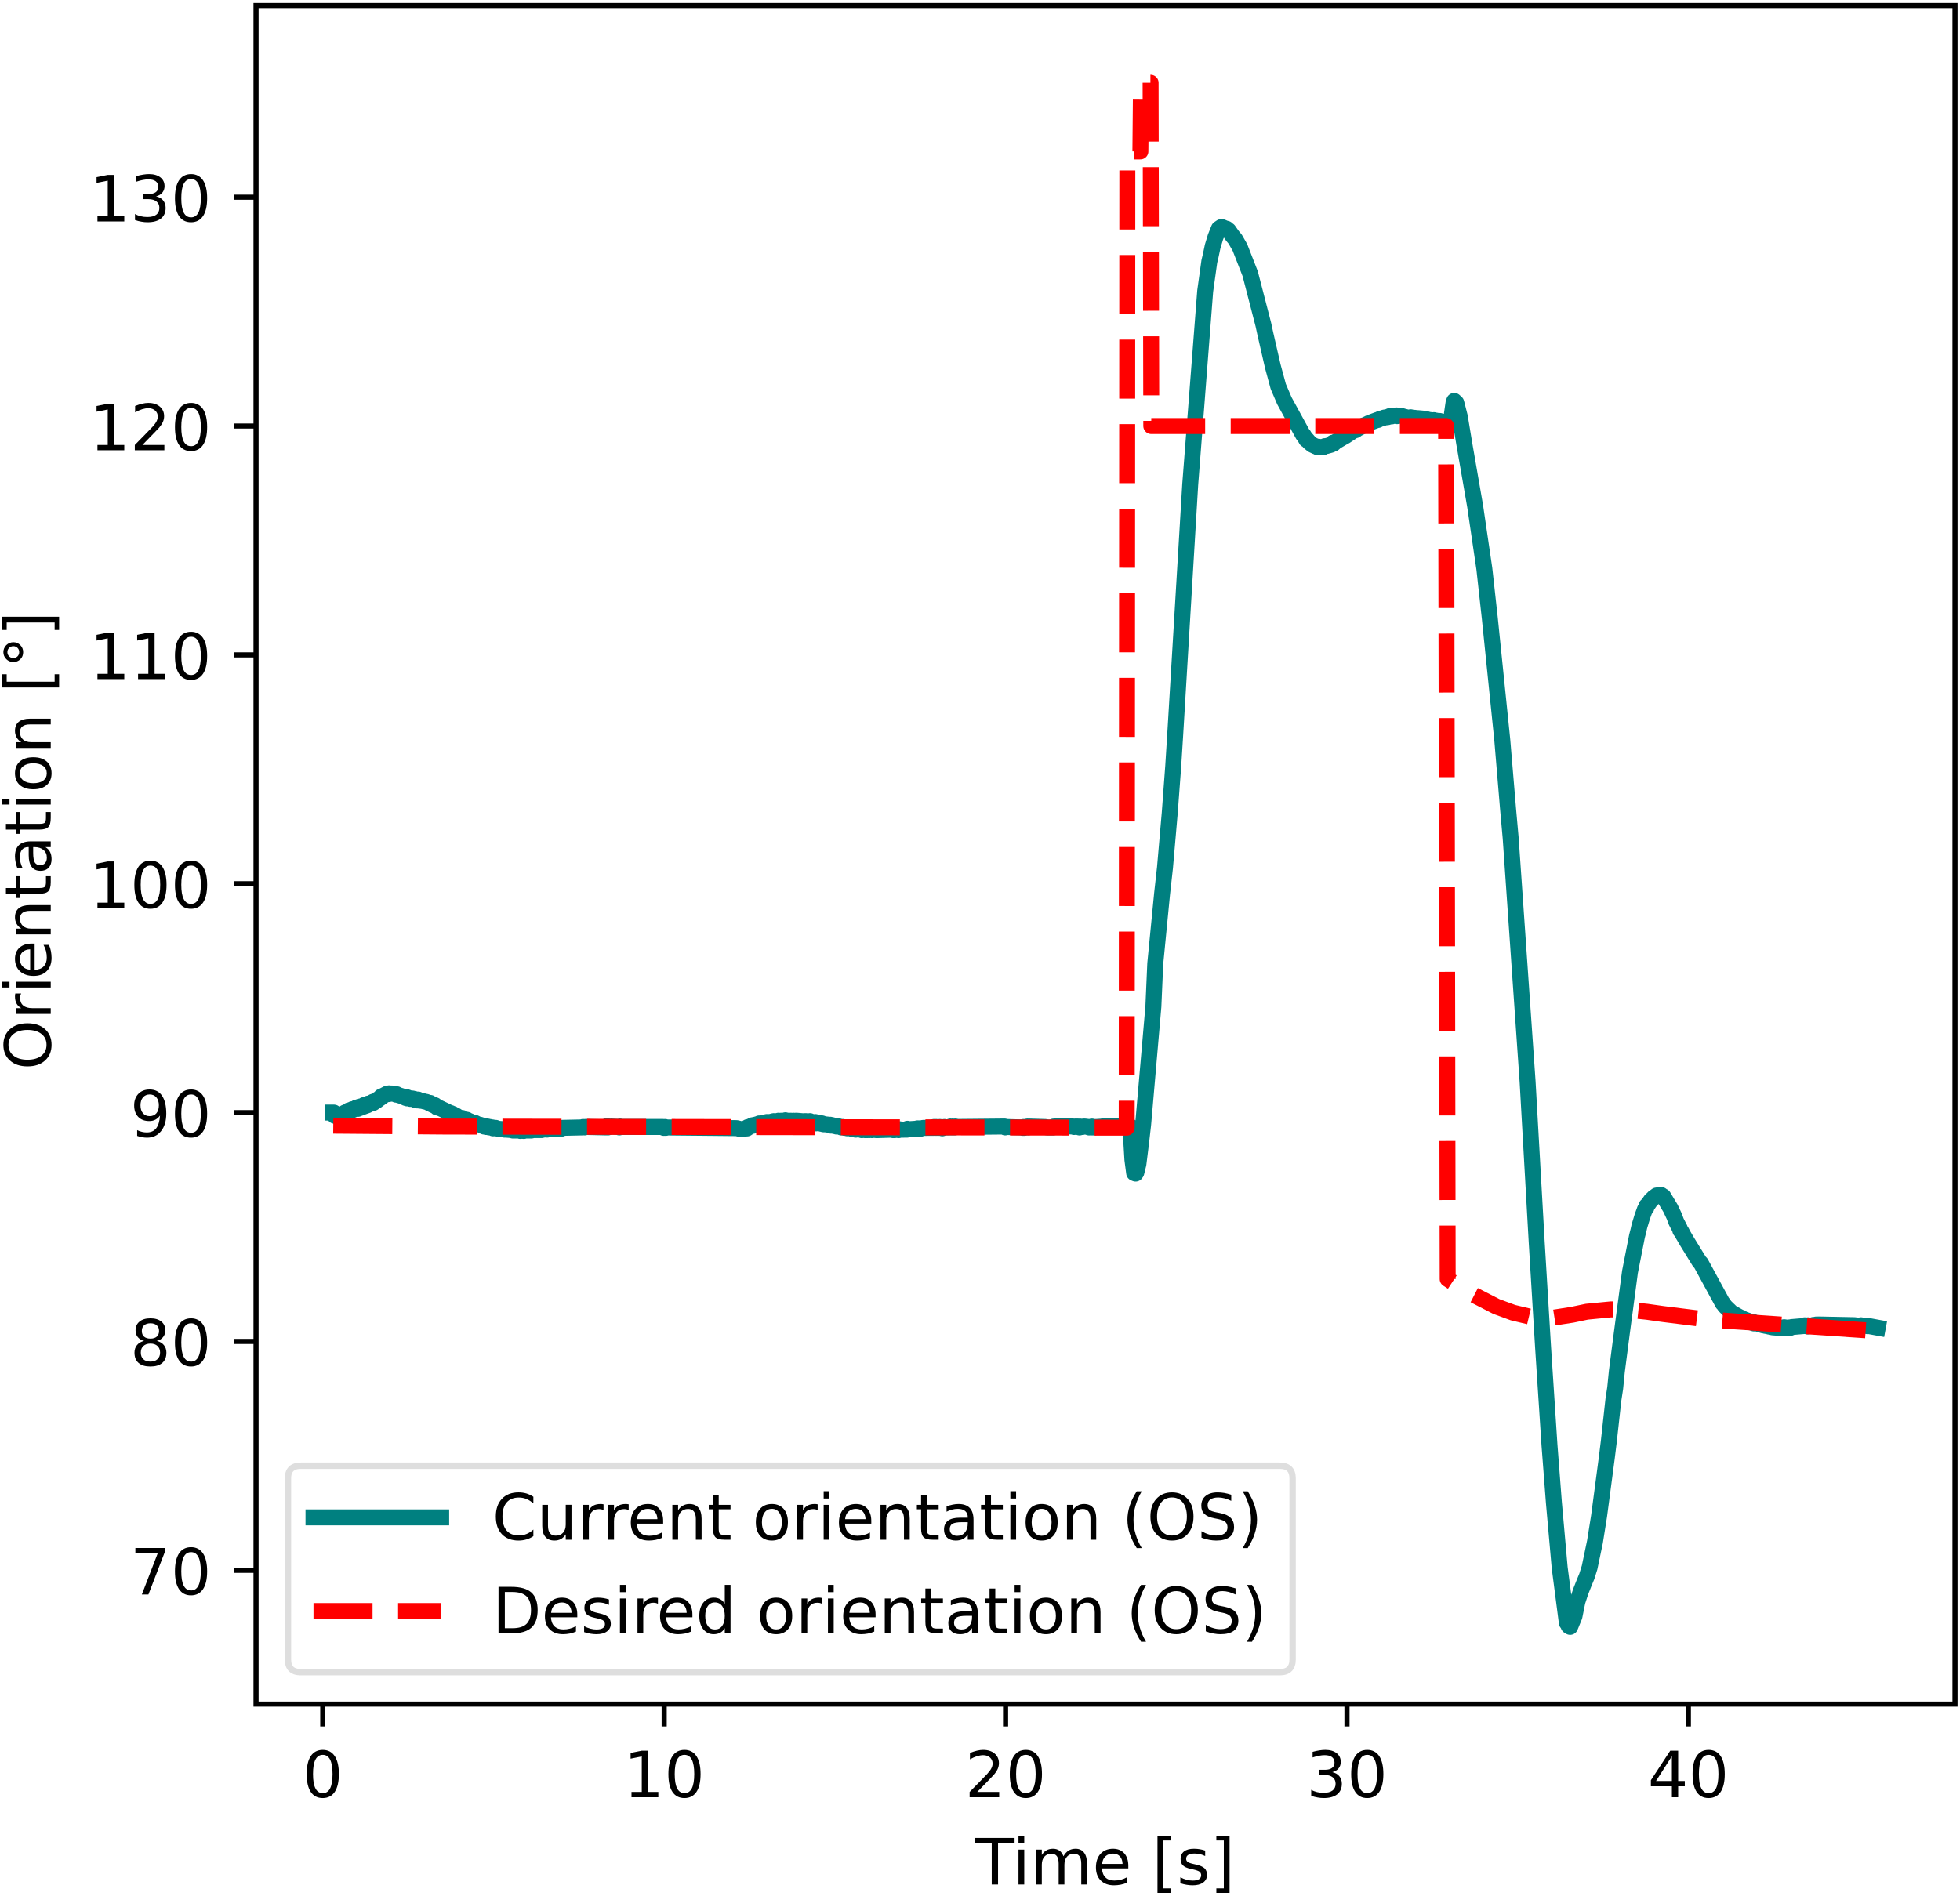 <?xml version="1.0" encoding="UTF-8" standalone="no"?>
<svg
   width="307pt"
   height="396"
   viewBox="0 0 307 297"
   version="1.1"
   id="svg4367"
   sodipodi:docname="Orientation-cropped_new.svg"
   inkscape:version="1.2.2 (732a01da63, 2022-12-09)"
   xmlns:inkscape="http://www.inkscape.org/namespaces/inkscape"
   xmlns:sodipodi="http://sodipodi.sourceforge.net/DTD/sodipodi-0.dtd"
   xmlns:xlink="http://www.w3.org/1999/xlink"
   xmlns="http://www.w3.org/2000/svg"
   xmlns:svg="http://www.w3.org/2000/svg">
  <defs
     id="defs4371" />
  <sodipodi:namedview
     id="namedview4369"
     pagecolor="#ffffff"
     bordercolor="#999999"
     borderopacity="1"
     inkscape:showpageshadow="0"
     inkscape:pageopacity="0"
     inkscape:pagecheckerboard="0"
     inkscape:deskcolor="#d1d1d1"
     inkscape:document-units="pt"
     showgrid="false"
     inkscape:zoom="11.414141"
     inkscape:cx="32.941593"
     inkscape:cy="212.63097"
     inkscape:window-width="1366"
     inkscape:window-height="745"
     inkscape:window-x="-8"
     inkscape:window-y="-8"
     inkscape:window-maximized="1"
     inkscape:current-layer="g4365" />
  <clipPath
     id="a">
    <path
       transform="matrix(1 0 0 -1 -63 305)"
       d="M0 0h460.8v345.6H0z"
       id="path4025" />
  </clipPath>
  <g
     clip-path="url(#a)"
     id="g4365">
    <path
       d="M-63 305h460.8V-40.6H-63z"
       fill="#fff"
       id="path4028" />
    <path
       d="M40.104 266.984h266.112V.872H40.104z"
       fill="#fff"
       id="path4030" />
    <path
       stroke-width=".8"
       stroke-linejoin="round"
       fill="none"
       stroke="#000"
       d="M50.558 266.984v3.5"
       id="path4032" />
    <symbol
       id="b">
      <path
         transform="matrix(.001 0 0 .001 -.066 .013)"
         d="M318 664c-51 0-89-25-115-75s-38-125-38-225 12-175 38-225 64-75 115-75 89 25 115 75c25 50 38 125 38 225s-13 175-38 225c-26 50-64 75-115 75zm0 78c81 0 143-33 187-97 43-65 65-159 65-281 0-123-22-217-65-281-44-64-106-96-188-96S173 19 130 83 66 241 66 364c0 122 21 216 64 281 43 64 106 97 188 97z"
         id="path4034" />
    </symbol>
    <use
       xlink:href="#b"
       transform="matrix(10 0 0 -10 48.039 281.708)"
       id="use4037" />
    <path
       stroke-width=".8"
       stroke-linejoin="round"
       fill="none"
       stroke="#000"
       d="M104.032 266.984v3.5"
       id="path4039" />
    <symbol
       id="c">
      <path
         transform="translate(-.11) scale(.001)"
         d="M124 83h161v556l-175-35v90l174 35h99V83h161V0H124v83z"
         id="path4041" />
    </symbol>
    <use
       xlink:href="#c"
       transform="matrix(10 0 0 -10 98.773 281.578)"
       id="use4044" />
    <use
       xlink:href="#b"
       transform="matrix(10 0 0 -10 104.693 281.708)"
       id="use4046" />
    <path
       stroke-width=".8"
       stroke-linejoin="round"
       fill="none"
       stroke="#000"
       d="M157.506 266.984v3.5"
       id="path4048" />
    <symbol
       id="d">
      <path
         transform="translate(-.073) scale(.001)"
         d="M192 83h344V0H73v83c37 38 88 90 153 156 64 65 105 107 122 126 32 35 54 65 66 90 12 24 19 49 19 73 0 38-14 70-41 94s-62 37-106 37c-31 0-64-6-98-16-34-11-71-27-110-49v100c40 16 77 28 111 36s66 12 95 12c75 0 135-19 180-57s68-88 68-151c0-30-6-59-17-85-11-27-31-59-61-95-8-10-34-37-78-82S271 164 192 83z"
         id="path4050" />
    </symbol>
    <use
       xlink:href="#d"
       transform="matrix(10 0 0 -10 151.876 281.578)"
       id="use4053" />
    <use
       xlink:href="#b"
       transform="matrix(10 0 0 -10 158.166 281.708)"
       id="use4055" />
    <path
       stroke-width=".8"
       stroke-linejoin="round"
       fill="none"
       stroke="#000"
       d="M210.98 266.984v3.5"
       id="path4057" />
    <symbol
       id="e">
      <path
         transform="matrix(.001 0 0 .001 -.076 .013)"
         d="M406 393c47-10 84-31 110-63s40-72 40-118c0-72-25-128-74-167-50-39-120-58-211-58-31 0-63 3-95 9-32 5-66 14-100 26v95c27-16 57-28 90-36 32-8 66-12 102-12 62 0 109 12 141 36s49 60 49 107c0 42-15 76-45 100s-72 37-126 37h-85v81h89c48 0 85 9 111 29 26 19 39 47 39 84s-14 66-40 86c-27 20-65 30-114 30-27 0-56-3-87-9s-65-15-102-27v88c37 10 72 18 105 23 32 5 63 8 93 8 74 0 133-17 177-51s66-80 66-138c0-40-12-74-35-102s-56-48-98-58z"
         id="path4059" />
    </symbol>
    <use
       xlink:href="#e"
       transform="matrix(10 0 0 -10 205.38 281.708)"
       id="use4062" />
    <use
       xlink:href="#b"
       transform="matrix(10 0 0 -10 211.64 281.708)"
       id="use4064" />
    <path
       stroke-width=".8"
       stroke-linejoin="round"
       fill="none"
       stroke="#000"
       d="M264.453 266.984v3.5"
       id="path4066" />
    <symbol
       id="f">
      <path
         transform="translate(-.049) scale(.001)"
         d="M378 643 129 254h249v389zm-26 86h124V254h104v-82H476V0h-98v172H49v95l303 462z"
         id="path4068" />
    </symbol>
    <use
       xlink:href="#f"
       transform="matrix(10 0 0 -10 258.583 281.578)"
       id="use4071" />
    <use
       xlink:href="#b"
       transform="matrix(10 0 0 -10 265.113 281.708)"
       id="use4073" />
    <symbol
       id="g">
      <path
         transform="translate(.002) scale(.001)"
         d="M-2 729h616v-83H355V0h-99v646H-2v83z"
         id="path4075" />
    </symbol>
    <symbol
       id="h">
      <path
         transform="translate(-.094) scale(.001)"
         d="M94 547h90V0H94v547zm0 213h90V646H94v114z"
         id="path4078" />
    </symbol>
    <symbol
       id="i">
      <path
         transform="translate(-.091) scale(.001)"
         d="M520 442c22 40 49 69 80 89 31 19 68 29 111 29 56 0 100-20 131-60s47-97 47-170V0h-90v327c0 52-10 91-28 117-19 25-47 38-85 38-47 0-84-16-111-47s-40-73-40-126V0h-90v327c0 52-10 91-28 117-19 25-48 38-86 38-46 0-83-16-110-47s-40-73-40-126V0H91v547h90v-85c20 33 45 58 74 74 28 16 62 24 102 24s73-10 101-30 48-50 62-88z"
         id="path4081" />
    </symbol>
    <symbol
       id="j">
      <path
         transform="matrix(.001 0 0 .001 -.055 .013)"
         d="M562 296v-44H149c4-62 22-110 56-142 33-32 79-48 139-48 34 0 68 4 100 12s65 21 97 39V28c-32-14-65-25-99-31s-69-10-103-10c-88 0-157 25-208 75S55 181 55 268c0 89 24 160 72 213 48 52 114 79 196 79 74 0 132-24 175-71 42-48 64-112 64-193zm-90 26c-1 49-15 88-41 118-27 29-63 44-107 44-50 0-90-15-120-43s-48-68-52-119h320z"
         id="path4084" />
    </symbol>
    <symbol
       id="l">
      <path
         transform="matrix(.001 0 0 .001 -.086 .131)"
         d="M86 760h207v-70H176V-61h117v-70H86v891z"
         id="path4087" />
    </symbol>
    <symbol
       id="m">
      <path
         transform="matrix(.001 0 0 .001 -.054 .013)"
         d="M443 531v-85c-26 12-52 22-79 29-28 6-56 10-85 10-45 0-79-7-101-21s-33-34-33-61c0-21 8-37 24-49s48-24 96-34l31-7c64-14 109-34 136-58 26-25 40-60 40-104 0-51-20-91-60-120-40-30-96-44-166-44-30 0-60 3-92 8S89 8 54 20v93c33-18 66-31 98-39 32-9 64-13 96-13 42 0 75 7 98 21 22 14 34 35 34 62 0 24-9 43-25 56s-52 26-108 38l-31 7c-56 12-97 30-121 54-25 24-37 57-37 100 0 51 18 91 54 119s88 42 156 42c33 0 64-3 94-8 29-5 56-12 81-21z"
         id="path4090" />
    </symbol>
    <symbol
       id="n">
      <path
         transform="matrix(.001 0 0 .001 -.097 .131)"
         d="M304 760v-891H97v70h117v751H97v70h207z"
         id="path4093" />
    </symbol>
    <use
       xlink:href="#g"
       transform="matrix(10 0 0 -10 152.757 295.25)"
       id="use4096" />
    <use
       xlink:href="#h"
       transform="matrix(10 0 0 -10 159.53 295.25)"
       id="use4098" />
    <use
       xlink:href="#i"
       transform="matrix(10 0 0 -10 162.28 295.25)"
       id="use4100" />
    <use
       xlink:href="#j"
       transform="matrix(10 0 0 -10 171.66 295.38)"
       id="use4102" />
    <use
       xlink:href="#k"
       transform="matrix(10 0 0 -10 177.26 295.25)"
       id="use4104" />
    <use
       xlink:href="#l"
       transform="matrix(10 0 0 -10 181.3 296.56)"
       id="use4106" />
    <use
       xlink:href="#m"
       transform="matrix(10 0 0 -10 184.88 295.38)"
       id="use4108" />
    <use
       xlink:href="#n"
       transform="matrix(10 0 0 -10 190.52 296.56)"
       id="use4110" />
    <path
       stroke-width=".8"
       stroke-linejoin="round"
       fill="none"
       stroke="#000"
       d="M40.104 246.024h-3.5"
       id="path4112" />
    <symbol
       id="o">
      <path
         transform="translate(-.082) scale(.001)"
         d="M82 729h469v-42L286 0H183l249 646H82v83z"
         id="path4114" />
    </symbol>
    <use
       xlink:href="#o"
       transform="matrix(10 0 0 -10 21.205 249.82)"
       id="use4117" />
    <use
       xlink:href="#b"
       transform="matrix(10 0 0 -10 27.405 249.95)"
       id="use4119" />
    <path
       stroke-width=".8"
       stroke-linejoin="round"
       fill="none"
       stroke="#000"
       d="M40.104 210.169h-3.5"
       id="path4121" />
    <symbol
       id="p">
      <path
         transform="matrix(.001 0 0 .001 -.068 .013)"
         d="M318 346c-47 0-84-13-111-38s-40-59-40-103 13-79 40-104 64-37 111-37c46 0 83 12 110 38 27 25 41 59 41 103s-14 78-40 103c-27 25-64 38-111 38zm-99 42c-42 10-75 30-99 59s-35 64-35 106c0 58 20 104 62 138 41 34 98 51 171 51 72 0 129-17 171-51 41-34 62-80 62-138 0-42-12-77-36-106s-56-49-98-59c47-11 84-33 111-65 26-32 40-72 40-118 0-71-22-125-65-162-44-38-106-56-186-56S175 5 132 43c-43 37-64 91-64 162 0 46 13 86 40 118 26 32 63 54 111 65zm-36 156c0-38 11-68 35-89s57-31 100-31c42 0 75 10 99 31s36 51 36 89-12 67-36 88-57 32-99 32c-43 0-76-11-100-32s-35-50-35-88z"
         id="path4123" />
    </symbol>
    <use
       xlink:href="#p"
       transform="matrix(10 0 0 -10 21.065 214.096)"
       id="use4126" />
    <use
       xlink:href="#b"
       transform="matrix(10 0 0 -10 27.405 214.096)"
       id="use4128" />
    <path
       stroke-width=".8"
       stroke-linejoin="round"
       fill="none"
       stroke="#000"
       d="M40.104 174.314h-3.5"
       id="path4130" />
    <symbol
       id="q">
      <path
         transform="matrix(.001 0 0 .001 -.063 .013)"
         d="M110 15v90c24-12 49-21 75-27 25-6 50-9 75-9 64 0 114 21 148 65s54 110 60 200c-20-28-44-50-72-65-29-15-61-22-96-22-74 0-132 22-174 66S63 417 63 494c0 74 22 134 66 180 44 45 103 68 177 68 84 0 149-33 193-97 44-65 67-159 67-281 0-116-28-207-82-275C429 21 356-13 264-13c-25 0-50 3-75 7-26 4-52 11-79 21zm196 309c44 0 79 15 105 45s39 72 39 125c0 52-13 94-39 124s-61 46-105 46-79-16-105-46-39-72-39-124c0-53 13-95 39-125s61-45 105-45z"
         id="path4132" />
    </symbol>
    <use
       xlink:href="#q"
       transform="matrix(10 0 0 -10 21.015 178.241)"
       id="use4135" />
    <use
       xlink:href="#b"
       transform="matrix(10 0 0 -10 27.405 178.241)"
       id="use4137" />
    <path
       stroke-width=".8"
       stroke-linejoin="round"
       fill="none"
       stroke="#000"
       d="M40.104 138.46h-3.5"
       id="path4139" />
    <use
       xlink:href="#c"
       transform="matrix(10 0 0 -10 15.126 142.256)"
       id="use4141" />
    <use
       xlink:href="#b"
       transform="matrix(10 0 0 -10 21.046 142.386)"
       id="use4143" />
    <use
       xlink:href="#b"
       transform="matrix(10 0 0 -10 27.406 142.386)"
       id="use4145" />
    <path
       stroke-width=".8"
       stroke-linejoin="round"
       fill="none"
       stroke="#000"
       d="M40.104 102.605h-3.5"
       id="path4147" />
    <use
       xlink:href="#c"
       transform="matrix(10 0 0 -10 15.126 106.402)"
       id="use4149" />
    <use
       xlink:href="#c"
       transform="matrix(10 0 0 -10 21.486 106.402)"
       id="use4151" />
    <use
       xlink:href="#b"
       transform="matrix(10 0 0 -10 27.406 106.532)"
       id="use4153" />
    <path
       stroke-width=".8"
       stroke-linejoin="round"
       fill="none"
       stroke="#000"
       d="M40.104 66.75h-3.5"
       id="path4155" />
    <use
       xlink:href="#c"
       transform="matrix(10 0 0 -10 15.126 70.547)"
       id="use4157" />
    <use
       xlink:href="#d"
       transform="matrix(10 0 0 -10 21.116 70.547)"
       id="use4159" />
    <use
       xlink:href="#b"
       transform="matrix(10 0 0 -10 27.406 70.677)"
       id="use4161" />
    <path
       stroke-width=".8"
       stroke-linejoin="round"
       fill="none"
       stroke="#000"
       d="M40.104 30.895h-3.5"
       id="path4163" />
    <use
       xlink:href="#c"
       transform="matrix(10 0 0 -10 15.126 34.692)"
       id="use4165" />
    <use
       xlink:href="#e"
       transform="matrix(10 0 0 -10 21.146 34.822)"
       id="use4167" />
    <use
       xlink:href="#b"
       transform="matrix(10 0 0 -10 27.406 34.822)"
       id="use4169" />
    <symbol
       id="r">
      <path
         transform="matrix(.001 0 0 .001 -.056 .013)"
         d="M394 662c-72 0-129-27-171-80-42-54-63-126-63-218s21-165 63-218c42-54 99-80 171-80 71 0 128 26 170 80 42 53 63 126 63 218s-21 164-63 218c-42 53-99 80-170 80zm0 80c102 0 183-35 245-103 61-68 92-160 92-275 0-116-31-207-92-275C577 21 496-13 394-13 291-13 209 21 148 89c-62 68-92 159-92 275 0 115 30 207 92 275 61 68 143 103 246 103z"
         id="path4171" />
    </symbol>
    <symbol
       id="s">
      <path
         transform="translate(-.091) scale(.001)"
         d="M411 463c-10 6-21 10-33 13-12 2-25 4-39 4-51 0-90-17-117-50-28-33-41-80-41-142V0H91v547h90v-85c18 33 43 58 73 74s67 24 111 24c6 0 13-1 21-1 7-1 15-2 25-4v-92z"
         id="path4174" />
    </symbol>
    <symbol
       id="t">
      <path
         transform="translate(-.027) scale(.001)"
         d="M183 702V547h185v-70H183V180c0-45 6-74 18-86 12-13 37-19 75-19h92V0h-92c-70 0-118 13-144 39s-39 73-39 141v297H27v70h66v155h90z"
         id="path4177" />
    </symbol>
    <symbol
       id="u">
      <path
         transform="translate(-.091) scale(.001)"
         d="M549 330V0h-90v327c0 52-11 90-31 116s-50 39-90 39c-49 0-87-16-115-47s-42-73-42-126V0H91v547h90v-85c21 32 46 57 76 73 29 16 63 25 101 25 62 0 110-20 142-59s49-96 49-171z"
         id="path4180" />
    </symbol>
    <symbol
       id="v">
      <path
         transform="matrix(.001 0 0 .001 -.06 .013)"
         d="M343 275c-73 0-123-9-151-25-28-17-42-45-42-85 0-32 10-58 31-76 21-19 50-28 86-28 50 0 90 17 120 53 30 35 45 82 45 141v20h-89zm179 37V0h-90v83c-21-34-47-58-77-73s-68-23-112-23c-56 0-101 15-134 46s-49 73-49 126c0 61 20 107 62 139 41 31 102 47 184 47h126v9c0 41-14 73-41 96-27 22-65 34-114 34-32 0-62-4-92-12s-58-19-85-33v83c32 12 64 22 95 28s61 10 91 10c79 0 138-21 177-62s59-103 59-186z"
         id="path4183" />
    </symbol>
    <symbol
       id="w">
      <path
         transform="matrix(.001 0 0 .001 -.055 .013)"
         d="M306 484c-48 0-86-19-114-57s-42-89-42-154c0-66 13-117 41-155s66-56 115-56c48 0 86 18 114 56s42 89 42 155c0 64-14 116-42 154s-66 57-114 57zm0 76c78 0 139-26 184-76 44-51 67-121 67-211s-23-160-67-210c-45-51-106-76-184-76-79 0-141 25-185 76-44 50-66 120-66 210s22 160 66 211c44 50 106 76 185 76z"
         id="path4186" />
    </symbol>
    <symbol
       id="x">
      <path
         transform="matrix(.001 0 0 .001 -.095 -.432)"
         d="M250 679c-26 0-48-9-66-27s-27-40-27-66 9-48 27-66 40-26 66-26 48 8 66 26 27 40 27 66-9 48-27 66-40 27-66 27zm0 63c20 0 40-4 60-12 19-8 36-20 50-34 14-15 25-32 33-50 8-19 12-39 12-60 0-44-16-80-46-110s-67-44-110-44c-44 0-81 14-110 44-30 29-44 66-44 110 0 43 15 80 45 110s66 46 110 46z"
         id="path4189" />
    </symbol>
    <use
       xlink:href="#r"
       transform="matrix(0,-10,-10,0,8.078,167.071)"
       id="use4192" />
    <use
       xlink:href="#s"
       transform="matrix(0,-10,-10,0,7.948,158.851)"
       id="use4194" />
    <use
       xlink:href="#h"
       transform="matrix(0,-10,-10,0,7.948,154.711)"
       id="use4196" />
    <use
       xlink:href="#j"
       transform="matrix(0 -10 -10 0 8.078 152.901)"
       id="use4200" />
    <use
       xlink:href="#u"
       transform="matrix(0 -10 -10 0 7.948 146.391)"
       id="use4202" />
    <use
       xlink:href="#t"
       transform="matrix(0 -10 -10 0 7.948 140.691)"
       id="use4204" />
    <use
       xlink:href="#v"
       transform="matrix(0 -10 -10 0 8.078 136.441)"
       id="use4206" />
    <use
       xlink:href="#t"
       transform="matrix(0 -10 -10 0 7.948 130.641)"
       id="use4208" />
    <use
       xlink:href="#h"
       transform="matrix(0 -10 -10 0 7.948 126.051)"
       id="use4210" />
    <use
       xlink:href="#w"
       transform="matrix(0 -10 -10 0 8.078 123.661)"
       id="use4212" />
    <use
       xlink:href="#u"
       transform="matrix(0 -10 -10 0 7.948 117.181)"
       id="use4214" />
    <use
       xlink:href="#k"
       transform="matrix(0 -10 -10 0 7.948 111.751)"
       id="use4216" />
    <use
       xlink:href="#l"
       transform="matrix(0 -10 -10 0 9.258 107.711)"
       id="use4218" />
    <use
       xlink:href="#x"
       transform="matrix(0 -10 -10 0 3.628 103.721)"
       id="use4220" />
    <use
       xlink:href="#n"
       transform="matrix(0 -10 -10 0 9.258 98.701)"
       id="use4222" />
    <clipPath
       id="y">
      <path
         transform="matrix(1 0 0 -1 -63 305)"
         d="M103.104 38.016h266.112v266.112H103.104z"
         id="path4224" />
    </clipPath>
    <g
       clip-path="url(#y)"
       id="g4229">
      <path
         stroke-width="2.5"
         stroke-linecap="square"
         stroke-linejoin="round"
         fill="none"
         stroke="teal"
         d="M52.2 174.31h.107l.107.496.22-.279.315.523.107-.21.112.147.203-.364.112.293.204-.322.155.268.181-.552.113.255.31-.375.112.12.102-.346.198.123.133-.215.091.114.102-.208.112.112.107-.098.337-.082.107-.191.214.209.09-.284.102.199.107-.279.15.195.182-.174.123-.086.101.098.102-.266.102.187.101-.173.118.096.107-.172.112.096.107-.257.198.1.208-.157.23-.071.113-.162.08.176.117-.245.107.092.107-.16.252-.066.17-.229.23-.071.199-.295.128.09.187-.223.647-.34.118.085.203-.139.118.085.267-.061.588.113.112.081.118-.07.305.163.326.087.198.08.47.087.06.151.117-.146.118.225.096-.146.433.231.123-.072.096.076.107-.071.22.077.112.002.075.148.107-.071.262.15.107-.145.064.147.657.082.246.075.385.076.439.22.102-.071.331.29.096-.071.22.216.117-.071.316.36.08-.071 1.524.718.085.214.209-.071.118.142.107-.071.219.214.128-.072.193.214.353.07.176.143.647.283.107-.072.225.213h.214l.09.212.214-.142.113.212.107-.07.106.212.107-.143.22.142.224.07.3.212.096-.142.246.14.203.07.305.07.438.14h.123l.075.141.246-.07.086.14.23-.071.251.14.112-.07.268.07.112-.001.102.141.219-.071.096.07.112-.07.364.14.808.068.208.07h.23l.957.069.118.07.262-.07.064.07.112-.07.102.07.305-.072.112.071.118-.07.09.14.214-.141.14.07.117-.07.064.141.113-.141.23.07H83l.128-.142.08.142.321-.071 1.284.001.224-.14.112.07.214-.141.305.14.112-.07h1.059l.129-.14.213.072h.744l.214-.14 3.106-.069.091-.07.236.07.101-.07h.225l3.085.071.107-.21.134.212.075-.14.208.07.22-.071 1.187.069.09.07.118-.14.22.07h6.513l.117.142.198-.141.102.141.25-.068 10.877.108.321.084.31.084.54-.053.241-.067.187.003.123-.214.091.073.642-.359.118.07.23-.142.096.07.224-.143.29-.073.111-.071.123.141.476-.214.23.07.059-.142.091.07h.096l.107-.142.112.071.107-.071.107.07.214-.07.535-.14.118.07.31-.07.117.071.214-.14.305.071.123-.07.102.07.214-.07.224.07.112-.141.097.213.438-.142.209.07.09-.07.22.07.208-.072.102.071.332-.072.844.069.107.07.332-.071.16.141.07-.141.3.141h.224l.112-.14.107.21.08-.07.23.071.417-.07.113.212.112-.141.428.142.112-.07.214.141.08-.07.23.141h.225l.684.07.059.07.09-.07.119.14.224-.07.326.14h.204l.112.07.203-.07.24.07.188.07.112.07.225-.071.304.141.15-.07.278.14.113-.07.224.07h.182l.118.07.326-.071.112.07.112-.07.118.211.075-.07.765.073.117.07.086-.142.438.142.113-.07.192.07.209-.071.112.07.23-.07.208.069.327-.07.304.07h.23l2.257-.07.096-.07.091.14.107-.14.112.141.316-.07.342.07.09-.14.327.07.861-.002.096-.139.22.07 1.058-.068.337-.072.096.072.241-.07.075.071.433-.14 1.604-.003.102-.141.22.14.106-.14.102.14.101-.07.24.071.145-.141.07.142.085-.071h.107l.113.141.112-.14.101.07.118-.142.203.071h.637l.096-.141.246.139.112-.14.15.14.059-.07.107.07.101-.142.321.07 7.385-.07.107.141.085-.07 2.572.074.118.07.091-.14.123.14.112-.142.086.071h.128l.177-.141.07.14.17-.14 2.567.076.32.07.872-.002.107-.141.091.07.433-.142.236.07.315-.07 2.01.069.102.07.204-.07.55.004.097.14.107-.14.331.07.203-.072h.209l.561.07.091.072.102-.07.214.073.123-.143.123.142.09-.072.097.07.112-.068.214.001 1.075-.072.16-.071.209-.001 1.561-.004.102.143.224-.142 1.172-.002.117.14.198-.07h.583l.31 5.163.278 2.124.225.091.112-.162.326-1.323.407-3.275.336-2.925 1.605-18.49.294-6.718 1.07-10.959.454-4.085.743-8.55.546-7.324.304-4.827 2.358-39.316 2.348-30.324.647-4.638.22-.922.304-1.44.439-1.449.529-1.32.364-.246.085.114.08-.1.567.248h.123l.075.157.22.086.636.903.4.473.755 1.321 1.604 4.107 2.059 7.964.304 1.404 1.171 5.109.861 3.185.963 2.253 2.909 5.312.096.05.209.382.107.07.09.261h.123l.353.41.487.403.599.282.22.062.069.07.107-.109.187.07.476.024.288-.187h.198l.792-.22.283-.32.118.14.315-.29 1.305-.767.198-.099.203-.132 1.273-.85.128.042.32-.231 1.086-.569h.129l.16-.112.433-.218 1.294-.484.097.007.219-.126.203-.098.23-.006.22-.113.202-.049.45-.048.31-.168.09.07.113-.098.118.077.101-.126.214.022.423-.05.09.12.22-.05.444-.005.23.076 1.15.294.095-.147.123.168.214-.07.097.077.219-.083.224.091.182-.049.797.07.278.14.246-.077.08.161.129-.097.31.132.09-.042.118.07.198-.028.134.07.192-.083.129.126.213-.056.466.105.101-.049.182.105.23.007.503.183.096-.056.454.168.23.036.487-3.316.102-.267.32.295.551 2.16.711 4.292 1.696 9.758 1.438 9.79.856 7.744 1.951 19.054.92 10.963.396 4.42 2.652 38.174 1.433 25.249.995 16.418 1 15.283.69 8.984.909 10.218 1.123 8.644.096.082.182.409.235.141.674-1.642.465-2.312.508-1.561.535-1.351.433-1.052.433-1.38.84-4.01.646-4.054 1.198-9.043.332-2.69.716-6.506.278-1.813.262-2.627.776-5.989 1.278-9.584 1.101-5.602.204-.79.176-.781.455-1.502.406-1.13.214-.209.048-.356.064.033.631-.92.23-.191.246-.261.075.006.31-.269.112.07.225-.14.401-.003.225.21.107.003 1.123 1.873.588 1.251.31.838.577 1.116.06.268.165.144.289.56.63 1.075 1.915 3.113.22.219 3.422 6.3.112.07.22.358 1.058 1.025 1.45.808.085-.016.064.145 1.064.36.224.213.107-.085.145.138.118-.069.048.129.117-.145.097.222.224-.069 1.177.36.112-.07.22.138.427.068.214.069.101-.077.423.187.732.06h.241l.749-.008.09-.069.22.034.112.085.32-.077.092.069.123-.086.101.077.22-.128 1.93-.163.102-.112.117.129.086-.112.235.162.091-.181.107.146.53-.146.106.077.113-.138.224.07.198-.13.118.069.219-.078 5.593.11.845.095.23-.077.193.068.502.017.337.052.107-.069.187.07 1.305.24"
         id="path4227" />
    </g>
    <clipPath
       id="z">
      <path
         transform="matrix(1 0 0 -1 -63 305)"
         d="M103.104 38.016h266.112v266.112H103.104z"
         id="path4231" />
    </clipPath>
    <g
       clip-path="url(#z)"
       id="g4236">
      <path
         stroke-width="2.5"
         stroke-dasharray="9.25,4"
         stroke-linejoin="round"
         fill="none"
         stroke="red"
         d="m52.2 176.36 17.438.137 40.303.074 66.537.103.102-152.95h2.042l.097-10.756h1.502l.107 53.782h46.18l.246 133.64 2.396 1.562 1.08.613 4.155 2.135 2.598.956 2.69.64 1.93.184 1.787-.045 2.92-.455 2.24-.47 3.764-.363 2.455.039 3.208.335 2.455.347 5.449.678 4.71.405 23.529 1.595"
         id="path4234" />
    </g>
    <path
       stroke-width=".8"
       stroke-linecap="square"
       stroke-miterlimit="10"
       fill="none"
       stroke="#000"
       d="M40.104 266.984V.872M306.216 266.984V.872M40.104 266.984h266.112M40.104.872h266.112"
       id="path4238" />
    <path
       d="M47.104 261.984h153.36c1.333 0 2-.667 2-2V231.64c0-1.333-.667-2-2-2H47.103c-1.333 0-2 .667-2 2v28.344c0 1.333.667 2 2 2z"
       fill="#fff"
       fill-opacity=".8"
       id="path4240" />
    <path
       stroke-miterlimit="10"
       fill="none"
       stroke="#d5d6d5"
       stroke-opacity=".8"
       d="M47.104 261.984h153.36c1.333 0 2-.667 2-2V231.64c0-1.333-.667-2-2-2H47.103c-1.333 0-2 .667-2 2v28.344c0 1.333.667 2 2 2z"
       id="path4242" />
    <path
       stroke-width="2.5"
       stroke-linecap="square"
       stroke-linejoin="round"
       fill="none"
       stroke="teal"
       d="M49.104 237.734h20"
       id="path4244" />
    <symbol
       id="A">
      <path
         transform="matrix(.001 0 0 .001 -.056 .013)"
         d="M644 673V569c-34 30-69 53-107 69-38 15-77 23-119 23-84 0-148-26-192-77s-66-124-66-220 22-170 66-221 108-76 192-76c42 0 81 7 119 23 38 15 73 38 107 69V56c-35-24-72-41-110-52s-79-17-122-17C302-13 215 20 151 87S56 246 56 364c0 117 31 209 95 277 64 67 151 101 261 101 44 0 85-6 123-17 38-12 75-29 109-52z"
         id="path4246" />
    </symbol>
    <symbol
       id="B">
      <path
         transform="matrix(.001 0 0 .001 -.085 .013)"
         d="M85 216v331h90V219c0-52 10-90 30-116s50-39 91-39c48 0 87 15 115 46s42 73 42 127v310h90V0h-90v84c-22-34-48-58-76-74-29-15-62-23-100-23-63 0-111 19-143 58-33 38-49 95-49 171zm226 344z"
         id="path4249" />
    </symbol>
    <symbol
       id="C">
      <path
         transform="matrix(.001 0 0 .001 -.086 .131)"
         d="M310 759c-44-76-76-150-97-223-22-73-32-147-32-222 0-76 10-150 32-223 21-74 53-147 97-222h-78C183-54 146 20 122 94S86 241 86 314c0 72 12 145 36 219s60 149 110 226h78z"
         id="path4252" />
    </symbol>
    <symbol
       id="D">
      <path
         transform="matrix(.001 0 0 .001 -.066 .013)"
         d="M535 705v-96c-38 18-73 31-106 40-34 8-66 13-96 13-54 0-96-11-125-31-29-21-43-51-43-89 0-32 9-57 29-73 19-17 56-30 110-40l60-12c73-14 127-39 162-74 35-36 53-83 53-142 0-71-24-124-71-160-48-36-117-54-208-54-35 0-72 4-111 11S110 16 69 32v102c40-23 79-40 117-51 38-12 76-17 114-17 56 0 99 11 130 33 30 22 46 53 46 95 0 36-11 64-33 84s-58 35-108 45l-60 12c-74 14-127 37-160 69-33 31-49 74-49 130 0 64 22 115 68 152 45 37 108 56 188 56 34 0 68-3 104-9 35-6 71-16 109-28z"
         id="path4255" />
    </symbol>
    <symbol
       id="E">
      <path
         transform="matrix(.001 0 0 .001 -.08 .131)"
         d="M80 759h78c48-77 85-152 109-226s37-147 37-219c0-73-13-146-37-220S206-54 158-131H80c43 75 75 148 97 222 21 73 32 147 32 223 0 75-11 149-32 222-22 73-54 147-97 223z"
         id="path4258" />
    </symbol>
    <use
       xlink:href="#A"
       transform="matrix(10 0 0 -10 77.664 241.364)"
       id="use4261" />
    <use
       xlink:href="#B"
       transform="matrix(10 0 0 -10 84.934 241.364)"
       id="use4263" />
    <use
       xlink:href="#s"
       transform="matrix(10 0 0 -10 91.334 241.234)"
       id="use4265" />
    <use
       xlink:href="#s"
       transform="matrix(10 0 0 -10 95.272 241.234)"
       id="use4267" />
    <use
       xlink:href="#j"
       transform="matrix(10 0 0 -10 98.803 241.364)"
       id="use4269" />
    <use
       xlink:href="#u"
       transform="matrix(10 0 0 -10 105.313 241.234)"
       id="use4271" />
    <use
       xlink:href="#t"
       transform="matrix(10 0 0 -10 111.013 241.234)"
       id="use4273" />
    <use
       xlink:href="#k"
       transform="matrix(10 0 0 -10 114.663 241.234)"
       id="use4275" />
    <use
       xlink:href="#w"
       transform="matrix(10 0 0 -10 118.393 241.364)"
       id="use4277" />
    <use
       xlink:href="#s"
       transform="matrix(10 0 0 -10 124.873 241.234)"
       id="use4279" />
    <use
       xlink:href="#h"
       transform="matrix(10 0 0 -10 129.013 241.234)"
       id="use4281" />
    <use
       xlink:href="#j"
       transform="matrix(10 0 0 -10 131.403 241.364)"
       id="use4283" />
    <use
       xlink:href="#u"
       transform="matrix(10 0 0 -10 137.913 241.234)"
       id="use4285" />
    <use
       xlink:href="#t"
       transform="matrix(10 0 0 -10 143.613 241.234)"
       id="use4287" />
    <use
       xlink:href="#v"
       transform="matrix(10 0 0 -10 147.863 241.364)"
       id="use4289" />
    <use
       xlink:href="#t"
       transform="matrix(10 0 0 -10 153.663 241.234)"
       id="use4291" />
    <use
       xlink:href="#h"
       transform="matrix(10 0 0 -10 158.253 241.234)"
       id="use4293" />
    <use
       xlink:href="#w"
       transform="matrix(10 0 0 -10 160.643 241.364)"
       id="use4295" />
    <use
       xlink:href="#u"
       transform="matrix(10 0 0 -10 167.123 241.234)"
       id="use4297" />
    <use
       xlink:href="#k"
       transform="matrix(10 0 0 -10 172.553 241.234)"
       id="use4299" />
    <use
       xlink:href="#C"
       transform="matrix(10 0 0 -10 176.593 242.544)"
       id="use4301" />
    <use
       xlink:href="#r"
       transform="matrix(10 0 0 -10 180.193 241.364)"
       id="use4303" />
    <use
       xlink:href="#D"
       transform="matrix(10 0 0 -10 188.163 241.364)"
       id="use4305" />
    <use
       xlink:href="#E"
       transform="matrix(10 0 0 -10 194.653 242.544)"
       id="use4307" />
    <path
       stroke-width="2.5"
       stroke-dasharray="9.25,4"
       stroke-linejoin="round"
       fill="none"
       stroke="red"
       d="M49.104 252.406h20"
       id="path4309" />
    <symbol
       id="F">
      <path
         transform="translate(-.098) scale(.001)"
         d="M197 648V81h119c100 0 174 22 221 68 46 46 70 118 70 216s-24 169-70 215c-47 45-121 68-221 68H197zm-99 81h203c141 0 245-30 311-88 66-59 99-151 99-276 0-126-34-218-100-277S441 0 301 0H98v729z"
         id="path4311" />
    </symbol>
    <symbol
       id="G">
      <path
         transform="matrix(.001 0 0 .001 -.055 .013)"
         d="M454 464v296h90V0h-90v82c-19-33-43-57-72-72s-63-23-103-23c-66 0-120 26-162 78S55 187 55 273s20 155 62 208c42 52 96 79 162 79 40 0 74-8 103-24s53-40 72-72zM148 273c0-66 13-118 40-156s64-56 112-56 85 18 113 56c27 38 41 90 41 156s-14 117-41 155c-28 38-65 57-113 57s-85-19-112-57-40-89-40-155z"
         id="path4314" />
    </symbol>
    <use
       xlink:href="#F"
       transform="matrix(10 0 0 -10 78.084 255.906)"
       id="use4317" />
    <use
       xlink:href="#j"
       transform="matrix(10 0 0 -10 85.354 256.036)"
       id="use4319" />
    <use
       xlink:href="#m"
       transform="matrix(10 0 0 -10 91.494 256.036)"
       id="use4321" />
    <use
       xlink:href="#h"
       transform="matrix(10 0 0 -10 97.104 255.906)"
       id="use4323" />
    <use
       xlink:href="#s"
       transform="matrix(10 0 0 -10 99.854 255.906)"
       id="use4325" />
    <use
       xlink:href="#j"
       transform="matrix(10 0 0 -10 103.385 256.036)"
       id="use4327" />
    <use
       xlink:href="#G"
       transform="matrix(10 0 0 -10 109.535 256.036)"
       id="use4329" />
    <use
       xlink:href="#k"
       transform="matrix(10 0 0 -10 115.335 255.906)"
       id="use4331" />
    <use
       xlink:href="#w"
       transform="matrix(10 0 0 -10 119.065 256.036)"
       id="use4333" />
    <use
       xlink:href="#s"
       transform="matrix(10 0 0 -10 125.545 255.906)"
       id="use4335" />
    <use
       xlink:href="#h"
       transform="matrix(10 0 0 -10 129.685 255.906)"
       id="use4337" />
    <use
       xlink:href="#j"
       transform="matrix(10 0 0 -10 132.075 256.036)"
       id="use4339" />
    <use
       xlink:href="#u"
       transform="matrix(10 0 0 -10 138.585 255.906)"
       id="use4341" />
    <use
       xlink:href="#t"
       transform="matrix(10 0 0 -10 144.285 255.906)"
       id="use4343" />
    <use
       xlink:href="#v"
       transform="matrix(10 0 0 -10 148.535 256.036)"
       id="use4345" />
    <use
       xlink:href="#t"
       transform="matrix(10 0 0 -10 154.335 255.906)"
       id="use4347" />
    <use
       xlink:href="#h"
       transform="matrix(10 0 0 -10 158.925 255.906)"
       id="use4349" />
    <use
       xlink:href="#w"
       transform="matrix(10 0 0 -10 161.315 256.036)"
       id="use4351" />
    <use
       xlink:href="#u"
       transform="matrix(10 0 0 -10 167.795 255.906)"
       id="use4353" />
    <use
       xlink:href="#k"
       transform="matrix(10 0 0 -10 173.225 255.906)"
       id="use4355" />
    <use
       xlink:href="#C"
       transform="matrix(10 0 0 -10 177.265 257.216)"
       id="use4357" />
    <use
       xlink:href="#r"
       transform="matrix(10 0 0 -10 180.865 256.036)"
       id="use4359" />
    <use
       xlink:href="#D"
       transform="matrix(10 0 0 -10 188.835 256.036)"
       id="use4361" />
    <use
       xlink:href="#E"
       transform="matrix(10 0 0 -10 195.325 257.216)"
       id="use4363" />
  </g>
</svg>
